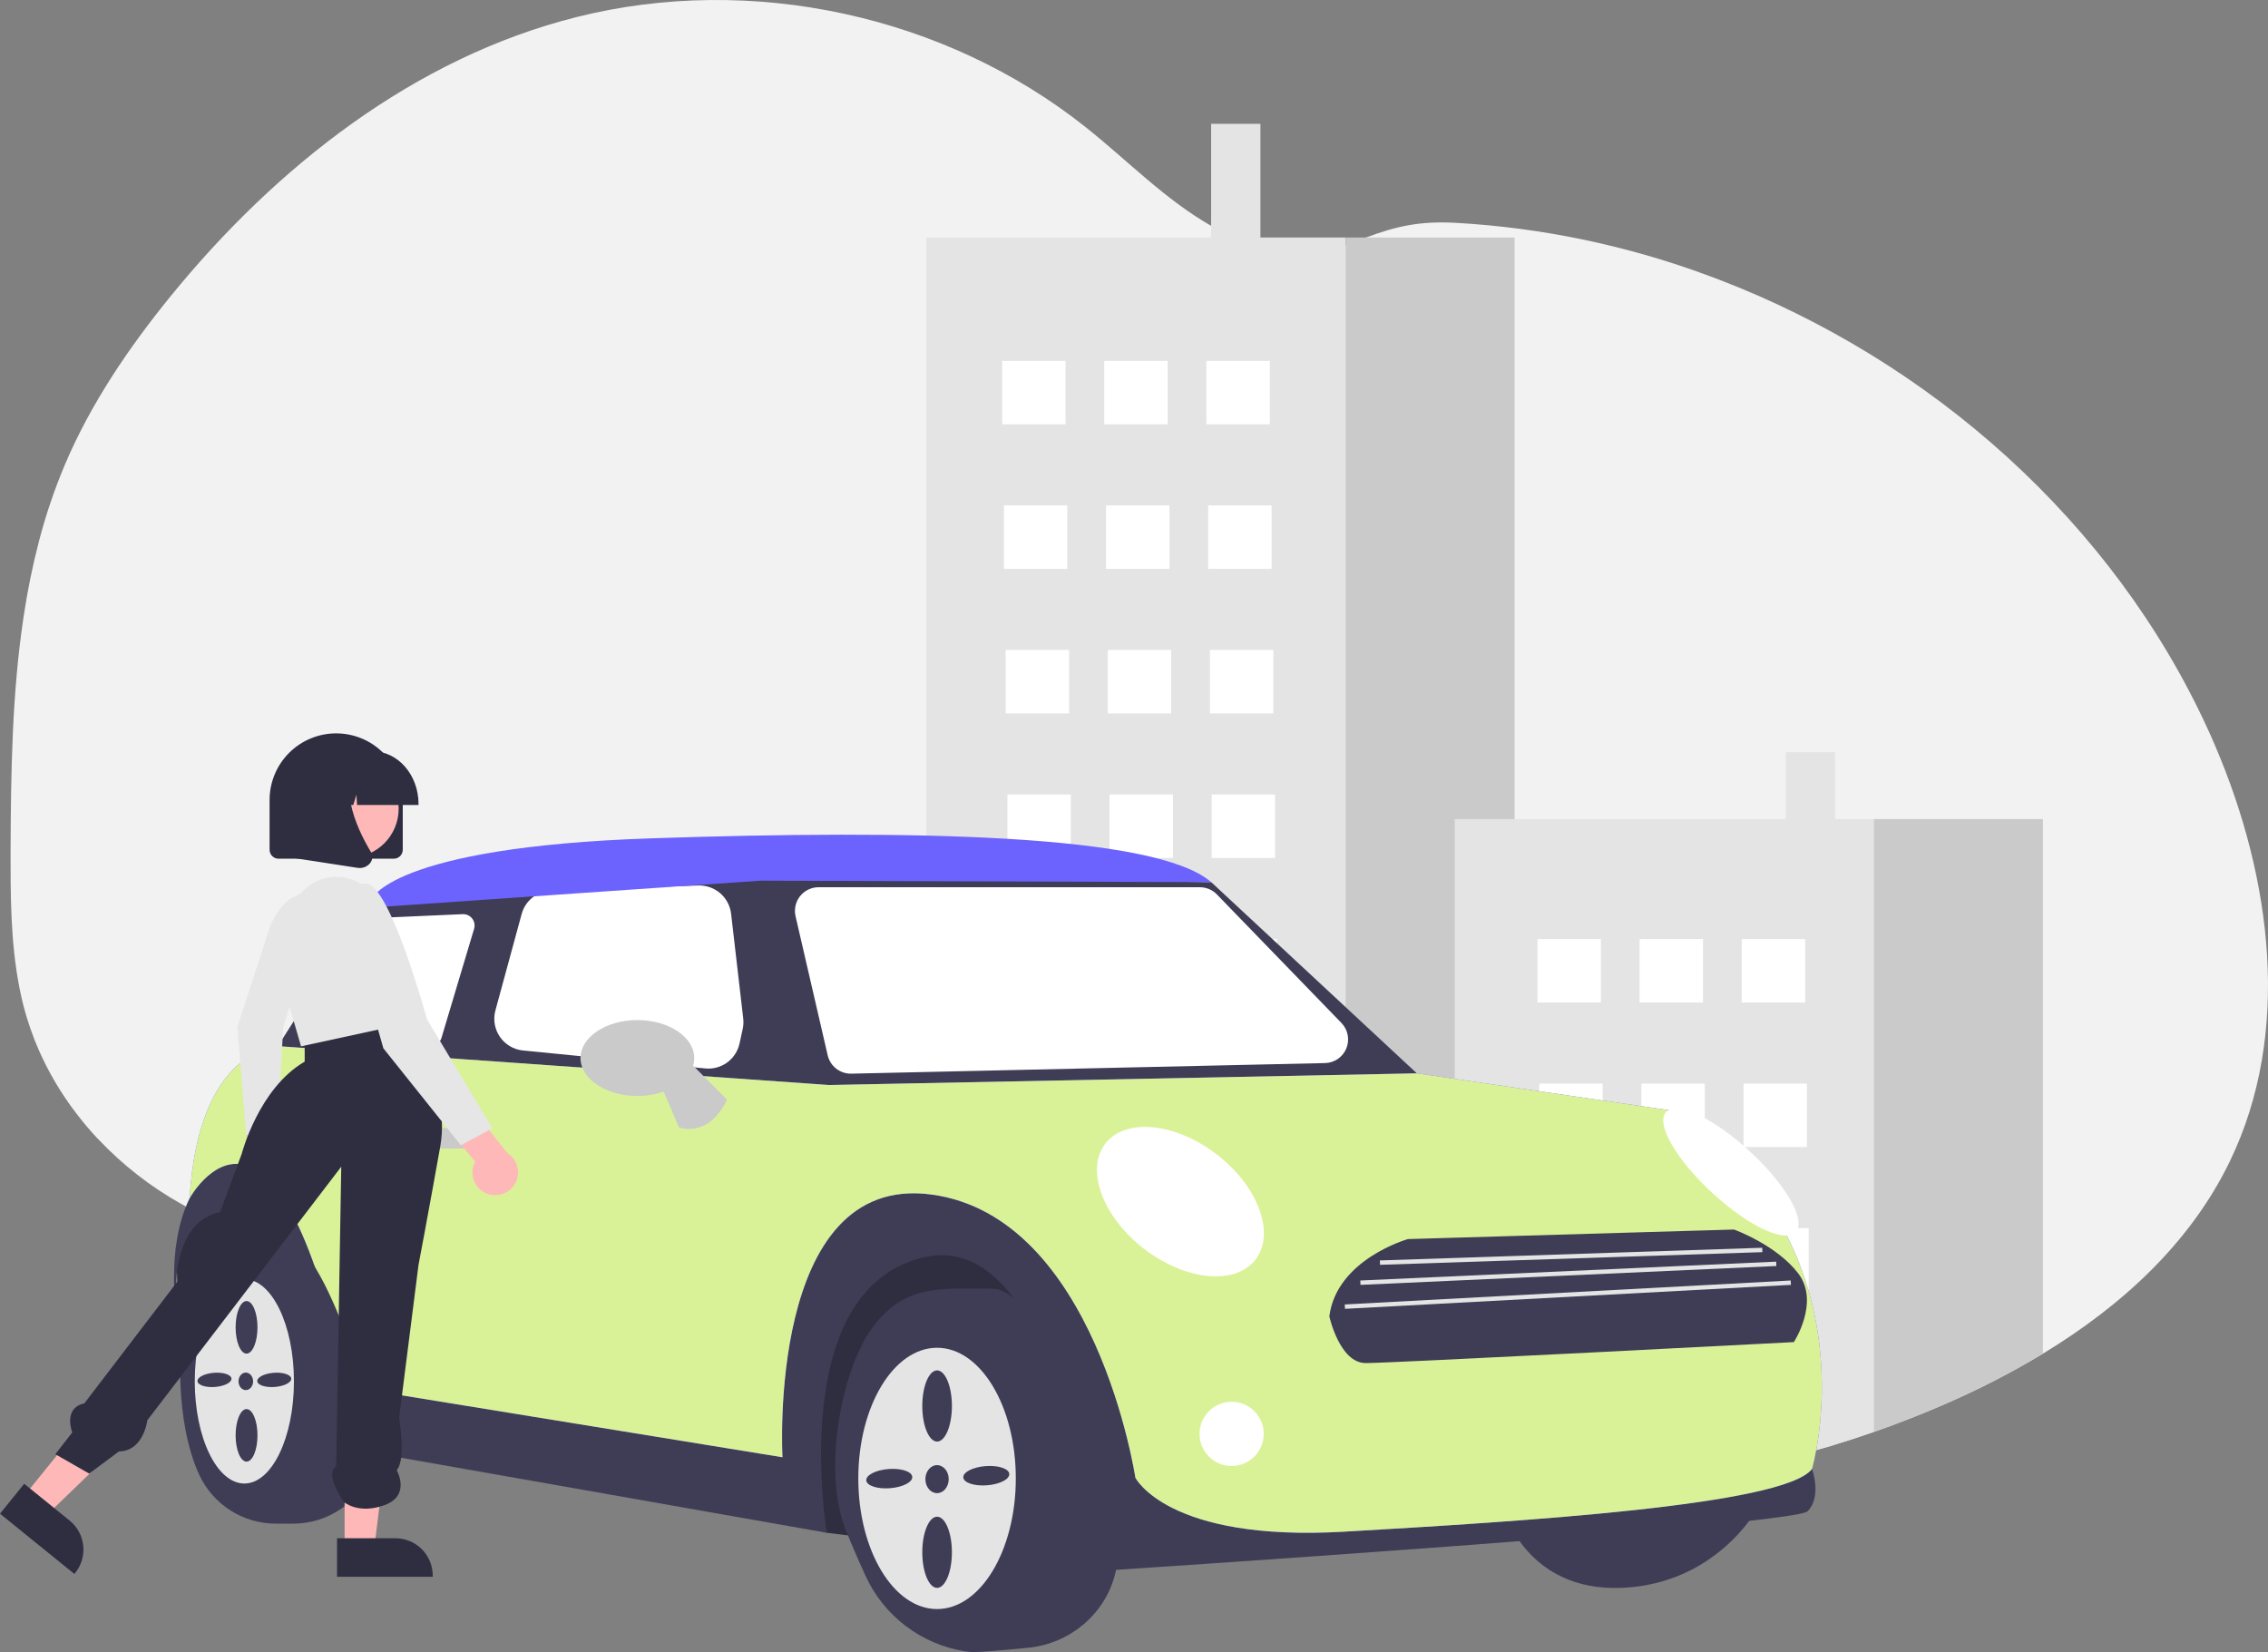 <svg width="232" height="169" viewBox="0 0 232 169" fill="none" xmlns="http://www.w3.org/2000/svg">
<rect x="0" y="0" width="232" height="169" fill="#808080" stroke="none"/>
<g id="undraw_city_driver_re_0x5e 2" clip-path="url(#clip0_55_87)">
<path id="Vector" d="M228.092 118.806C224.035 127.185 217.01 133.595 208.973 138.473C205.677 140.457 202.25 142.214 198.714 143.731C196.401 144.733 194.057 145.648 191.681 146.475C179.895 150.594 167.424 152.607 154.932 152.614C152.89 152.616 150.849 152.563 148.807 152.456C148.222 152.426 147.636 152.392 147.05 152.353C143.964 152.148 140.888 151.82 137.822 151.368C137.762 151.359 137.7 151.35 137.639 151.34C131.227 150.392 124.904 148.909 118.738 146.906C117.543 146.518 116.355 146.11 115.174 145.684C114.856 145.571 114.537 145.453 114.22 145.336C112.889 144.843 111.569 144.325 110.258 143.782C109.155 143.328 108.059 142.855 106.97 142.366C105.897 141.881 104.832 141.38 103.774 140.864C102.042 140.014 100.33 139.124 98.635 138.193C97.328 137.469 96.038 136.717 94.766 135.938C91.609 134.009 88.555 131.916 85.616 129.67C84.578 128.877 83.554 128.063 82.545 127.23C81.845 126.652 81.151 126.062 80.447 125.488C78.961 124.279 77.432 123.13 75.727 122.27C75.212 122.01 74.685 121.777 74.146 121.572C72.134 120.826 70.014 120.414 67.869 120.349C64.21 120.205 60.433 120.886 56.895 121.895C55.213 122.371 53.55 122.919 51.888 123.479C51.205 123.71 50.523 123.941 49.842 124.173C48.434 124.654 47.025 125.124 45.604 125.553C45.13 125.695 44.656 125.835 44.18 125.967C42.28 126.514 40.344 126.926 38.386 127.2C34.012 127.756 29.57 127.369 25.359 126.064L24.999 125.952C24.396 125.762 23.8 125.555 23.206 125.329L22.846 125.191C22.273 124.969 21.711 124.731 21.16 124.477L20.8 124.314C20.27 124.066 19.751 123.807 19.241 123.533C19.198 123.512 19.157 123.49 19.114 123.466C18.916 123.363 18.72 123.251 18.526 123.145C15.399 121.394 12.556 119.178 10.093 116.573C10.022 116.502 9.955 116.429 9.878 116.357C9.535 115.987 9.199 115.609 8.874 115.224C8.754 115.081 8.633 114.939 8.515 114.793C8.129 114.32 7.757 113.838 7.397 113.346C7.343 113.275 7.291 113.202 7.24 113.131C5.769 111.093 4.549 108.886 3.607 106.556C3.577 106.485 3.549 106.412 3.523 106.341C3.236 105.601 2.974 104.849 2.737 104.084C2.64 103.765 2.547 103.437 2.465 103.118C2.437 103.023 2.411 102.926 2.388 102.831C1.21 98.15 1.083 93.28 1.083 88.439V86.747C1.117 78.916 1.238 70.951 2.392 63.228C2.397 63.174 2.405 63.121 2.416 63.068C2.803 60.468 3.329 57.891 3.99 55.347C4.684 52.678 5.57 50.063 6.641 47.523C9.296 41.271 13.158 35.583 17.445 30.311C28.234 17.052 42.397 5.906 58.975 1.747C76.838 -2.743 96.691 1.56 111.1 13.043C115.349 16.427 119.18 20.414 123.889 23.1C124.049 23.193 124.21 23.284 124.374 23.372C124.996 23.71 125.632 24.018 126.282 24.294C127.143 24.663 128.029 24.969 128.933 25.21C131.795 25.98 134.786 26.049 137.639 25.094C137.872 25.014 138.105 24.93 138.335 24.838C138.824 24.644 139.291 24.462 139.741 24.294C142.812 23.15 145.177 22.594 148.909 22.794C157.771 23.294 166.509 25.124 174.828 28.224C175.164 28.347 175.5 28.474 175.834 28.601C197.521 36.911 216.168 53.411 225.855 74.615C226.113 75.176 226.362 75.741 226.602 76.31C232.38 89.808 234.464 105.644 228.092 118.806Z" fill="#F2F2F2"/>
<path id="Vector_2" d="M13.698 110.497V110.583L13.666 110.622L13.698 110.497Z" fill="#CACACA"/>
<path id="Vector_3" d="M51.888 123.479C51.205 123.71 50.523 123.941 49.842 124.173V123.479H51.888Z" fill="white"/>
<path id="Vector_4" d="M128.933 12.668H123.889V25.289H128.933V12.668Z" fill="#E4E4E4"/>
<path id="Vector_5" d="M137.639 24.294V151.34C131.227 150.392 124.904 148.909 118.738 146.906C117.543 146.518 116.355 146.11 115.174 145.684C114.856 145.571 114.537 145.453 114.22 145.336C112.889 144.843 111.569 144.325 110.258 143.782C109.155 143.328 108.059 142.855 106.97 142.366C105.897 141.881 104.832 141.38 103.774 140.864C102.042 140.014 100.33 139.124 98.635 138.193C97.328 137.469 96.038 136.717 94.766 135.938V24.294H137.639Z" fill="#E4E4E4"/>
<path id="Vector_6" d="M154.932 24.294V152.614C152.89 152.616 150.849 152.563 148.807 152.456C148.222 152.426 147.636 152.392 147.05 152.353C143.964 152.148 140.888 151.82 137.822 151.368C137.762 151.359 137.7 151.35 137.639 151.34V24.294H154.932Z" fill="#CACACA"/>
<path id="Vector_7" d="M108.997 36.916H102.512V43.407H108.997V36.916Z" fill="white"/>
<path id="Vector_8" d="M119.445 36.916H112.96V43.407H119.445V36.916Z" fill="white"/>
<path id="Vector_9" d="M129.893 36.916H123.408V43.407H129.893V36.916Z" fill="white"/>
<path id="Vector_10" d="M109.177 51.701H102.692V58.192H109.177V51.701Z" fill="white"/>
<path id="Vector_11" d="M119.625 51.701H113.14V58.192H119.625V51.701Z" fill="white"/>
<path id="Vector_12" d="M130.073 51.701H123.588V58.192H130.073V51.701Z" fill="white"/>
<path id="Vector_13" d="M109.357 66.487H102.872V72.978H109.357V66.487Z" fill="white"/>
<path id="Vector_14" d="M119.805 66.487H113.32V72.978H119.805V66.487Z" fill="white"/>
<path id="Vector_15" d="M130.253 66.487H123.768V72.978H130.253V66.487Z" fill="white"/>
<path id="Vector_16" d="M109.537 81.272H103.052V87.763H109.537V81.272Z" fill="white"/>
<path id="Vector_17" d="M119.985 81.272H113.5V87.763H119.985V81.272Z" fill="white"/>
<path id="Vector_18" d="M130.433 81.272H123.948V87.763H130.433V81.272Z" fill="white"/>
<path id="Vector_19" d="M109.718 96.057H103.233V102.549H109.718V96.057Z" fill="white"/>
<path id="Vector_20" d="M120.166 96.057H113.681V102.549H120.166V96.057Z" fill="white"/>
<path id="Vector_21" d="M130.614 96.057H124.129V102.549H130.614V96.057Z" fill="white"/>
<path id="Vector_22" d="M109.898 110.843H103.413V117.334H109.898V110.843Z" fill="white"/>
<path id="Vector_23" d="M120.346 110.843H113.861V117.334H120.346V110.843Z" fill="white"/>
<path id="Vector_24" d="M130.794 110.843H124.309V117.334H130.794V110.843Z" fill="white"/>
<path id="Vector_25" d="M110.078 125.628H103.593V132.119H110.078V125.628Z" fill="white"/>
<path id="Vector_26" d="M120.526 125.628H114.041V132.119H120.526V125.628Z" fill="white"/>
<path id="Vector_27" d="M130.974 125.628H124.489V132.119H130.974V125.628Z" fill="white"/>
<path id="Vector_28" d="M110.258 140.413V143.782C109.155 143.327 108.059 142.855 106.97 142.366C105.897 141.881 104.832 141.38 103.774 140.864V140.413H110.258Z" fill="white"/>
<path id="Vector_29" d="M120.707 140.413V146.906H118.738C117.543 146.518 116.355 146.11 115.174 145.684C114.856 145.571 114.537 145.453 114.22 145.336V140.413L120.707 140.413Z" fill="white"/>
<path id="Vector_30" d="M131.154 140.414H124.669V146.905H131.154V140.414Z" fill="white"/>
<path id="Vector_31" d="M187.717 76.945H182.673V84.425H187.717V76.945Z" fill="#E4E4E4"/>
<path id="Vector_32" d="M191.681 83.783V146.475C179.895 150.594 167.424 152.607 154.932 152.614C152.89 152.616 150.849 152.563 148.807 152.456V83.783H191.681Z" fill="#E4E4E4"/>
<path id="Vector_33" d="M208.973 83.783V138.473C205.677 140.457 202.249 142.214 198.714 143.731C196.401 144.733 194.057 145.648 191.681 146.475V83.783H208.973Z" fill="#CACACA"/>
<path id="Vector_34" d="M163.759 96.057H157.274V102.549H163.759V96.057Z" fill="white"/>
<path id="Vector_35" d="M174.207 96.057H167.722V102.549H174.207V96.057Z" fill="white"/>
<path id="Vector_36" d="M184.655 96.057H178.17V102.549H184.655V96.057Z" fill="white"/>
<path id="Vector_37" d="M163.939 110.843H157.454V117.334H163.939V110.843Z" fill="white"/>
<path id="Vector_38" d="M174.387 110.843H167.902V117.334H174.387V110.843Z" fill="white"/>
<path id="Vector_39" d="M184.835 110.843H178.35V117.334H184.835V110.843Z" fill="white"/>
<path id="Vector_40" d="M164.119 125.628H157.634V132.119H164.119V125.628Z" fill="white"/>
<path id="Vector_41" d="M174.567 125.628H168.082V132.119H174.567V125.628Z" fill="white"/>
<path id="Vector_42" d="M185.015 125.628H178.53V132.119H185.015V125.628Z" fill="white"/>
<path id="Vector_43" d="M164.299 140.414H157.814V146.905H164.299V140.414Z" fill="white"/>
<path id="Vector_44" d="M174.747 140.414H168.262V146.905H174.747V140.414Z" fill="white"/>
<path id="Vector_45" d="M185.195 140.414H178.71V146.905H185.195V140.414Z" fill="white"/>
<path id="Vector_46" d="M153.882 154.591C153.882 154.591 156.189 162.803 165.851 162.43C175.512 162.057 179.689 154.442 179.689 154.442L153.882 154.591Z" fill="#3F3D56"/>
<path id="Vector_47" d="M20.745 122.563L17.984 127.623L18.433 137.121L84.578 156.794L113.382 160.34L107.751 125.956L88.046 122.464L58.486 123.309L33.424 118.68L20.745 122.563Z" fill="#2F2E41"/>
<path id="Vector_48" d="M18.433 137.121C18.433 137.121 16.493 128.461 19.402 122.563L22.334 115.47L33.413 125.773L35.943 141.894L79.295 148.469C79.295 148.469 76.61 122.04 93.467 120.995C110.323 119.95 118.322 148.469 118.322 148.469L126.733 154.591L185.358 150.261C185.358 150.261 186.393 153.098 184.906 154.591C183.419 156.084 112.263 160.713 112.263 160.713C112.263 160.713 108.683 125.325 94.511 128.61C80.34 131.895 84.578 156.794 84.578 156.794L33.947 147.872C33.947 147.872 32.306 123.832 23.952 123.832C15.598 123.832 18.433 137.121 18.433 137.121Z" fill="#3F3D56"/>
<path id="Vector_49" d="M28.423 107.013L37.974 92.027L78.699 89.638L123.898 90.236L144.932 109.796L79.892 113.529L27.532 110.692L28.423 107.013Z" fill="#3F3D56"/>
<g id="Vector_50">
<path d="M28.423 107.013C28.423 107.013 20.297 107.183 19.402 122.563C19.402 122.563 28.054 106.884 35.513 141.824L80.041 149.066C80.041 149.066 78.4 119.95 95.257 122.189C112.114 124.429 116.141 151.157 116.141 151.157C116.141 151.157 119.423 157.727 137.473 156.681C155.523 155.636 182.524 153.994 185.358 150.261C185.358 150.261 191.921 128.013 171.485 113.678L144.932 109.796L84.815 110.991L28.423 107.013Z" fill="#6C63FF"/>
<path d="M28.423 107.013C28.423 107.013 20.297 107.183 19.402 122.563C19.402 122.563 28.054 106.884 35.513 141.824L80.041 149.066C80.041 149.066 78.4 119.95 95.257 122.189C112.114 124.429 116.141 151.157 116.141 151.157C116.141 151.157 119.423 157.727 137.473 156.681C155.523 155.636 182.524 153.994 185.358 150.261C185.358 150.261 191.921 128.013 171.485 113.678L144.932 109.796L84.815 110.991L28.423 107.013Z" fill="#DAF297"/>
</g>
<path id="Vector_51" d="M48.789 117.486H43.717C43.58 117.486 43.444 117.46 43.317 117.408C43.19 117.355 43.074 117.278 42.977 117.181C42.879 117.084 42.802 116.969 42.749 116.842C42.696 116.715 42.669 116.578 42.669 116.441C42.669 116.303 42.696 116.167 42.749 116.04C42.802 115.913 42.879 115.797 42.977 115.7C43.074 115.603 43.19 115.526 43.317 115.474C43.444 115.422 43.58 115.395 43.717 115.396H48.789C49.066 115.397 49.33 115.507 49.525 115.703C49.72 115.899 49.83 116.164 49.83 116.441C49.83 116.717 49.72 116.982 49.525 117.178C49.33 117.374 49.066 117.485 48.789 117.486V117.486Z" fill="#CACACA"/>
<path id="Vector_52" d="M125.987 149.962C127.799 149.962 129.269 148.491 129.269 146.677C129.269 144.863 127.799 143.392 125.987 143.392C124.174 143.392 122.705 144.863 122.705 146.677C122.705 148.491 124.174 149.962 125.987 149.962Z" fill="white"/>
<path id="Vector_53" d="M124.361 130.559C122.114 130.559 119.431 129.598 117.03 127.747C112.794 124.48 111.014 119.656 113.063 116.994C115.111 114.332 120.225 114.824 124.462 118.091C126.51 119.67 128.051 121.654 128.803 123.678C129.559 125.714 129.427 127.549 128.43 128.844C127.542 129.997 126.079 130.559 124.361 130.559Z" fill="white"/>
<path id="Vector_54" d="M182.68 126.388C181.027 126.388 178.057 124.712 175.118 121.993C173.356 120.363 171.896 118.617 171.007 117.074C170.104 115.508 169.899 114.329 170.428 113.756C170.957 113.182 172.147 113.295 173.779 114.071C175.385 114.836 177.24 116.155 179.002 117.785C182.721 121.224 184.781 124.843 183.692 126.023C183.558 126.151 183.399 126.25 183.225 126.313C183.05 126.376 182.865 126.401 182.68 126.388V126.388Z" fill="white"/>
<path id="Vector_55" d="M44.044 107.01C44.009 107.01 43.973 107.009 43.937 107.005L33.151 106.002C32.954 105.983 32.765 105.915 32.602 105.803C32.439 105.691 32.307 105.539 32.219 105.362C32.131 105.185 32.09 104.988 32.099 104.791C32.108 104.593 32.168 104.401 32.272 104.233L38.355 94.417C38.454 94.256 38.591 94.122 38.754 94.027C38.917 93.931 39.101 93.877 39.289 93.869L47.335 93.513C47.52 93.505 47.704 93.542 47.872 93.619C48.04 93.697 48.187 93.814 48.301 93.96C48.415 94.106 48.492 94.277 48.526 94.46C48.56 94.642 48.55 94.829 48.498 95.007L45.156 106.182C45.084 106.421 44.937 106.631 44.737 106.78C44.537 106.929 44.294 107.01 44.044 107.01Z" fill="white"/>
<path id="Vector_56" d="M72.469 109.31C72.362 109.31 72.255 109.305 72.147 109.294L53.499 107.457C53.028 107.411 52.572 107.262 52.164 107.021C51.757 106.78 51.406 106.453 51.137 106.063C50.869 105.672 50.688 105.228 50.609 104.761C50.529 104.293 50.553 103.814 50.677 103.357L53.36 93.504C53.54 92.832 53.932 92.236 54.477 91.803C55.023 91.371 55.692 91.126 56.387 91.104L71.437 90.578C72.254 90.554 73.05 90.836 73.669 91.369C74.289 91.902 74.686 92.648 74.785 93.46L76.026 104.183C76.068 104.541 76.05 104.903 75.973 105.254L75.647 106.748C75.488 107.473 75.086 108.123 74.508 108.589C73.93 109.055 73.211 109.309 72.469 109.31Z" fill="white"/>
<path id="Vector_57" d="M87.023 109.829C86.477 109.827 85.948 109.641 85.52 109.301C85.093 108.961 84.793 108.487 84.668 107.955L81.378 93.722C81.296 93.368 81.295 92.999 81.376 92.644C81.456 92.289 81.615 91.957 81.841 91.672C82.067 91.387 82.355 91.157 82.683 90.999C83.01 90.84 83.369 90.758 83.733 90.758H122.743C123.067 90.759 123.387 90.824 123.685 90.951C123.983 91.077 124.252 91.261 124.478 91.493L137.22 104.643C137.547 104.981 137.769 105.407 137.858 105.869C137.947 106.331 137.9 106.809 137.721 107.245C137.543 107.68 137.241 108.054 136.854 108.321C136.466 108.587 136.01 108.735 135.539 108.745L87.076 109.828C87.058 109.829 87.04 109.829 87.023 109.829Z" fill="white"/>
<path id="Vector_58" d="M37.641 92.55L37.974 92.028C37.974 92.028 39.913 86.652 66.616 85.756C93.318 84.86 118.23 85.308 123.898 90.236L77.804 90.086L38.869 92.774L37.641 92.55Z" fill="#6C63FF"/>
<g id="s5backwheel">
<path id="Vector_59" d="M29.953 155.86H28.245C26.594 155.866 24.977 155.399 23.583 154.514C22.189 153.628 21.077 152.362 20.38 150.865C17.747 145.113 18.527 137.158 18.538 137.045C19.135 130.17 22.899 125.684 27.906 125.888C33.434 126.111 38.147 145.248 38.345 146.062C38.673 147.436 38.587 148.876 38.097 150.201C37.487 151.869 36.377 153.307 34.919 154.32C33.462 155.333 31.727 155.871 29.953 155.86Z" fill="#3F3D56"/>
<path id="Vector_60" d="M24.996 130.85C22.195 130.85 19.924 135.529 19.924 141.302C19.924 147.074 22.195 151.754 24.996 151.754C27.797 151.754 30.068 147.074 30.068 141.302C30.068 135.529 27.797 130.85 24.996 130.85ZM25.22 133.089C25.838 133.089 26.339 134.293 26.339 135.777C26.339 137.262 25.838 138.465 25.22 138.465C24.602 138.465 24.101 137.262 24.101 135.777C24.101 134.293 24.602 133.089 25.22 133.089ZM25.891 141.302C25.891 141.797 25.557 142.198 25.145 142.198C24.733 142.198 24.399 141.797 24.399 141.302C24.399 140.807 24.733 140.406 25.145 140.406C25.557 140.406 25.891 140.807 25.891 141.302V141.302ZM21.994 141.877C21.035 141.951 20.232 141.687 20.201 141.287C20.171 140.887 20.923 140.502 21.882 140.428C22.841 140.354 23.644 140.618 23.675 141.018C23.706 141.418 22.953 141.803 21.994 141.877L21.994 141.877ZM25.22 149.514C24.602 149.514 24.101 148.311 24.101 146.827C24.101 145.342 24.602 144.139 25.22 144.139C25.838 144.139 26.339 145.342 26.339 146.827C26.339 148.311 25.838 149.514 25.22 149.514H25.22ZM28.11 141.877C27.151 141.951 26.348 141.687 26.317 141.287C26.287 140.887 27.039 140.502 27.998 140.428C28.957 140.354 29.76 140.618 29.791 141.018C29.822 141.418 29.069 141.803 28.11 141.877L28.11 141.877Z" fill="#E4E4E4"/>
</g>
<g id="s5frontwheel">
<path id="Vector_61" d="M99.583 169C99.291 168.993 99 168.965 98.712 168.916C96.502 168.567 94.414 167.675 92.634 166.319C90.854 164.963 89.439 163.185 88.515 161.146C87.823 159.639 87.157 158.096 86.536 156.56C84.041 150.391 86.132 139.606 89.531 135.431C92.53 131.747 95.548 131.776 100.118 131.819C100.587 131.824 101.073 131.828 101.578 131.829C106.652 131.838 112.016 150.52 113.778 156.659C113.919 157.147 114.035 157.552 114.124 157.855C114.401 158.788 114.368 159.904 114.027 161.171C112.951 165.17 109.407 168.135 105.207 168.551C102.19 168.849 100.298 169 99.583 169Z" fill="#3F3D56"/>
<path id="Vector_62" d="M95.854 137.868C91.405 137.868 87.798 143.851 87.798 151.231C87.798 158.612 91.405 164.595 95.854 164.595C100.303 164.595 103.909 158.612 103.909 151.231C103.909 143.851 100.303 137.868 95.854 137.868ZM91.041 152.234C89.742 152.335 88.655 151.977 88.613 151.435C88.571 150.893 89.591 150.372 90.89 150.272C92.189 150.171 93.276 150.529 93.318 151.071C93.36 151.613 92.341 152.134 91.041 152.234ZM95.858 162.43C95.021 162.43 94.343 160.8 94.343 158.789C94.343 156.779 95.021 155.149 95.858 155.149C96.695 155.149 97.374 156.779 97.374 158.789C97.374 160.8 96.695 162.43 95.858 162.43V162.43ZM94.66 151.306C94.66 150.514 95.195 149.873 95.854 149.873C96.513 149.873 97.047 150.514 97.047 151.306C97.047 152.098 96.513 152.739 95.854 152.739C95.195 152.739 94.66 152.098 94.66 151.306ZM95.858 147.463C95.021 147.463 94.343 145.833 94.343 143.823C94.343 141.812 95.021 140.182 95.858 140.182C96.695 140.182 97.374 141.812 97.374 143.823C97.374 145.833 96.695 147.463 95.858 147.463V147.463ZM100.967 151.936C99.668 152.036 98.58 151.678 98.538 151.136C98.497 150.594 99.516 150.074 100.815 149.973C102.115 149.873 103.202 150.231 103.243 150.773C103.285 151.314 102.266 151.835 100.967 151.936Z" fill="#E4E4E4"/>
</g>
<path id="Vector_63" d="M67.66 111.14L69.45 115.321C69.45 115.321 72.433 116.515 74.373 112.484L70.443 108.55L67.66 111.14Z" fill="#CACACA"/>
<path id="Vector_64" d="M65.198 112.111C61.99 112.111 59.381 110.369 59.381 108.228C59.381 106.088 61.99 104.346 65.198 104.346C68.406 104.346 71.016 106.088 71.016 108.228C71.016 110.369 68.406 112.111 65.198 112.111Z" fill="#CACACA"/>
<path id="Vector_65" d="M177.378 125.773L144.025 126.749C144.025 126.749 136.726 128.798 135.981 134.654C135.981 134.654 137.024 139.435 139.705 139.435C142.387 139.435 183.5 137.288 183.5 137.288C183.5 137.288 186.181 133.19 183.947 130.262C181.712 127.334 177.378 125.773 177.378 125.773Z" fill="#3F3D56"/>
<path id="Vector_66" d="M180.265 127.638L141.152 128.933L141.167 129.381L180.28 128.086L180.265 127.638Z" fill="#E4E4E4"/>
<path id="Vector_67" d="M181.688 129.058L139.149 130.987L139.169 131.434L181.708 129.505L181.688 129.058Z" fill="#E4E4E4"/>
<path id="Vector_68" d="M183.177 130.986L137.558 133.438L137.582 133.885L183.201 131.433L183.177 130.986Z" fill="#E4E4E4"/>
<g id="Group 142">
<path id="Path 2185" d="M24.759 121.062C24.577 120.828 24.448 120.556 24.382 120.267C24.316 119.977 24.314 119.677 24.377 119.387C24.439 119.097 24.564 118.824 24.744 118.587C24.923 118.351 25.152 118.156 25.414 118.018L24.991 113.396L27.734 112.453L28.241 118.989C28.444 119.445 28.473 119.961 28.321 120.437C28.17 120.914 27.849 121.318 27.42 121.574C26.991 121.83 26.483 121.919 25.992 121.824C25.502 121.73 25.063 121.459 24.759 121.062L24.759 121.062Z" fill="#FFB8B8"/>
<path id="Path 2186" d="M27.704 94.536C27.704 94.536 29.586 90.581 31.259 91.971C32.932 93.362 28.966 105.055 28.966 105.055L28.363 116.406L25.184 116.088L24.285 105.03L27.704 94.536Z" fill="#E6E6E6"/>
<path id="Path 2187" d="M2.454 153.039L4.814 154.951L13.305 146.749L9.822 143.928L2.454 153.039Z" fill="#FFB8B8"/>
<path id="Path 2188" d="M2.475 151.78L7.123 155.545C7.908 156.181 8.409 157.104 8.515 158.11C8.62 159.116 8.323 160.123 7.687 160.909L7.609 161.005L0 154.841L2.475 151.78Z" fill="#2F2E41"/>
<path id="Path 2189" d="M35.251 158.347H38.287L39.73 146.624H35.25L35.251 158.347Z" fill="#FFB8B8"/>
<path id="Path 2190" d="M34.476 157.354H40.455C41.466 157.354 42.435 157.756 43.15 158.471C43.864 159.187 44.266 160.157 44.266 161.168V161.292H34.476L34.476 157.354Z" fill="#2F2E41"/>
<path id="Path 2191" d="M40.578 103.393C40.578 103.393 46.274 110.333 45.036 117.274C43.797 124.216 42.807 129.421 42.807 129.421L40.827 145.038C40.827 145.038 41.569 149.291 40.579 150.387C40.579 150.387 42.065 152.97 39.341 153.962C36.617 154.953 35.146 153.62 35.146 153.62C35.146 153.62 33.148 150.74 34.387 149.997L34.908 119.347L15.07 145.285C15.07 145.285 14.705 148.44 12.163 148.474L9.126 150.739L5.659 148.755L7.393 146.525C7.393 146.525 6.402 144.046 8.631 143.55L21.509 126.694L24.728 118.018C24.728 118.018 26.462 111.325 31.167 108.598V105.697L40.578 103.393Z" fill="#2F2E41"/>
<path id="Path 2192" d="M30.796 91.37C31.546 90.483 32.595 89.903 33.745 89.741C34.894 89.578 36.063 89.845 37.029 90.489L37.235 90.627C39.433 93.118 40.91 96.163 41.508 99.433L42.435 104.508L30.796 107.032L28.067 97.612C27.721 96.417 27.804 95.137 28.302 93.997C28.801 92.856 29.683 91.927 30.796 91.37L30.796 91.37Z" fill="#E6E6E6"/>
<path id="Path 2193" d="M49.919 122.141C49.596 122.036 49.3 121.86 49.053 121.628C48.805 121.396 48.611 121.112 48.485 120.796C48.359 120.481 48.303 120.142 48.322 119.802C48.341 119.463 48.434 119.132 48.594 118.833L45.236 114.72L47.236 112.068L51.896 117.943C52.381 118.246 52.737 118.717 52.898 119.266C53.059 119.815 53.014 120.404 52.77 120.921C52.526 121.438 52.102 121.848 51.576 122.073C51.051 122.298 50.461 122.322 49.919 122.141H49.919Z" fill="#FFB8B8"/>
<path id="Path 2194" d="M35.749 95.088C35.749 95.088 35.006 90.131 37.482 90.379C39.959 90.626 43.673 104.26 43.673 104.26L50.36 115.415L47.141 117.15L39.216 107.235L35.749 95.088Z" fill="#E6E6E6"/>
<path id="Path 2195" d="M40.284 87.84H28.491C28.248 87.84 28.016 87.743 27.844 87.572C27.673 87.4 27.576 87.167 27.576 86.924V81.837C27.576 80.028 28.294 78.294 29.571 77.016C30.848 75.737 32.581 75.019 34.387 75.019C36.194 75.019 37.926 75.737 39.204 77.016C40.481 78.294 41.199 80.028 41.199 81.837V81.837V86.924C41.199 87.167 41.102 87.4 40.931 87.572C40.759 87.743 40.526 87.84 40.284 87.84V87.84Z" fill="#2F2E41"/>
<path id="Ellipse 430" d="M35.787 87.722C38.545 87.722 40.781 85.484 40.781 82.723C40.781 79.963 38.545 77.725 35.787 77.725C33.029 77.725 30.793 79.963 30.793 82.723C30.793 85.484 33.029 87.722 35.787 87.722Z" fill="#FFB8B8"/>
<path id="Path 2196" d="M42.81 82.345H36.525L36.461 81.309L36.139 82.345H35.171L35.043 80.291L34.405 82.345H32.532V82.243C32.532 79.27 34.639 76.85 37.229 76.85H38.115C40.705 76.85 42.812 79.27 42.812 82.243L42.81 82.345Z" fill="#2F2E41"/>
<path id="Path 2197" d="M36.786 88.79C36.709 88.79 36.632 88.784 36.556 88.772L29.076 87.619V79.82C29.076 79.023 29.392 78.26 29.955 77.696C30.517 77.133 31.281 76.816 32.077 76.816H37.31L37.107 77.024C34.271 79.914 36.408 84.602 37.934 87.139C38.046 87.321 38.096 87.535 38.078 87.748C38.06 87.961 37.974 88.163 37.832 88.324C37.702 88.473 37.541 88.592 37.361 88.673C37.18 88.754 36.984 88.794 36.786 88.791L36.786 88.79Z" fill="#2F2E41"/>
</g>
</g>
<defs>
<clipPath id="clip0_55_87">
<rect width="232" height="169" fill="white"/>
</clipPath>
</defs>
</svg>
